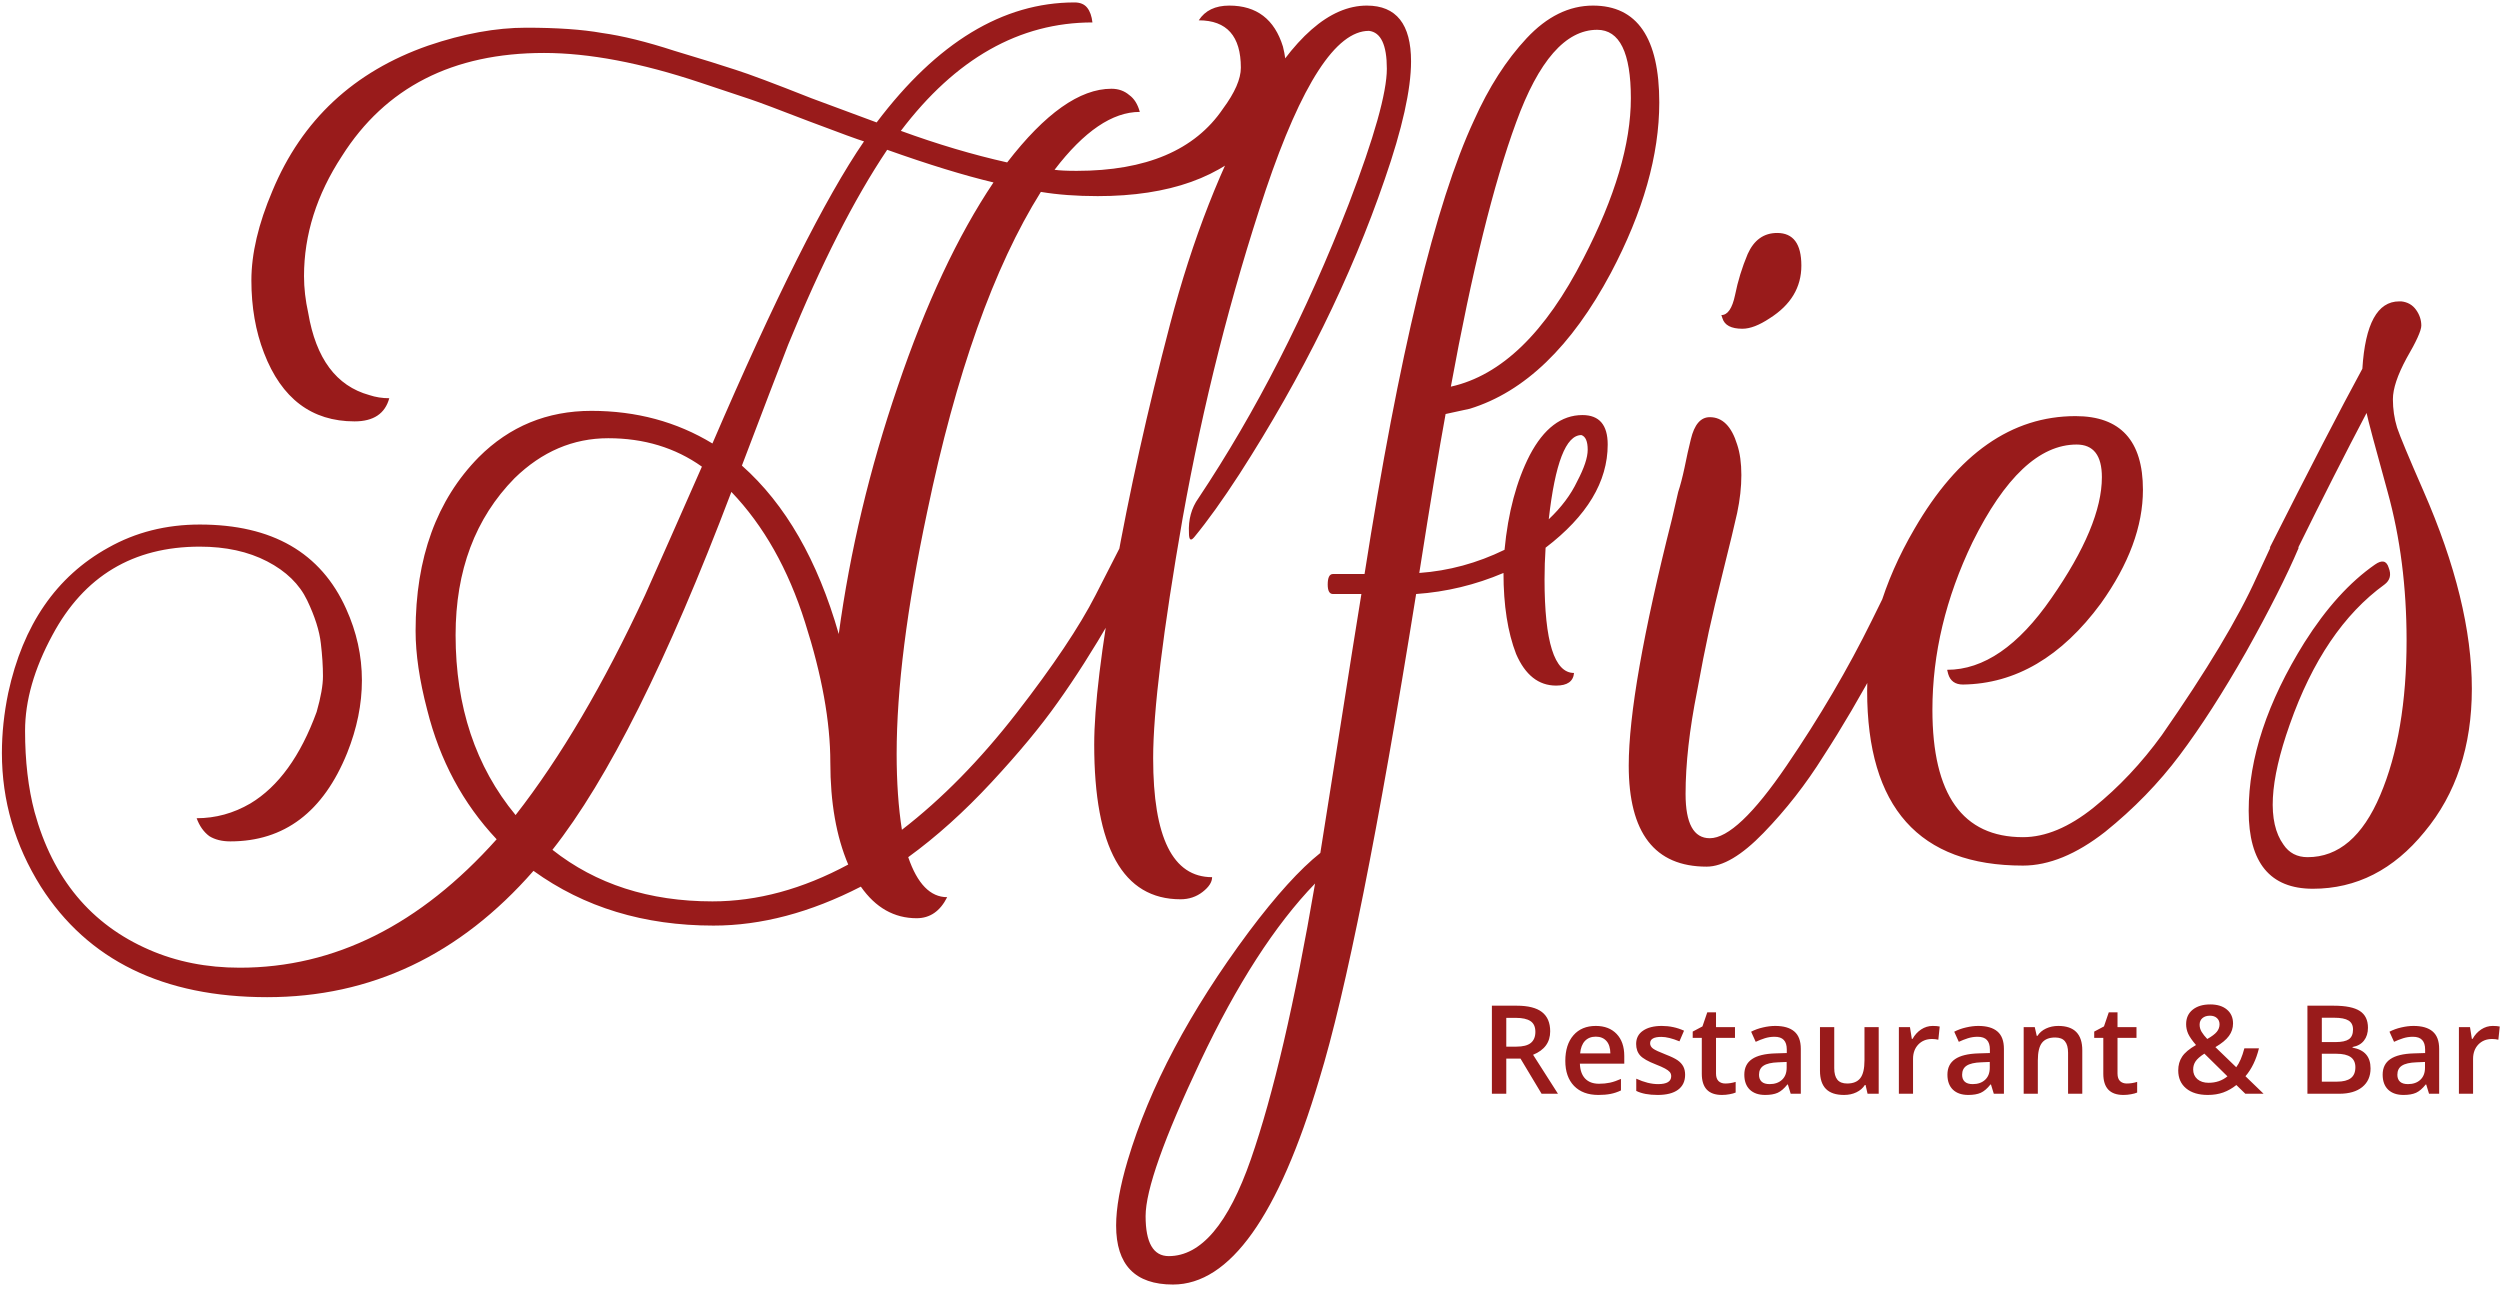 <svg class="mx-auto" width="304" height="157" viewBox="0 0 304 157" fill="none" xmlns="http://www.w3.org/2000/svg">
<path d="M130.664 0.296C131.347 0.296 131.859 0.509 132.2 0.936C132.541 1.363 132.755 1.96 132.84 2.728C123.965 2.728 116.2 7.123 109.544 15.912C113.981 17.533 118.291 18.813 122.472 19.752C127.08 13.779 131.304 10.792 135.144 10.792C135.997 10.792 136.723 11.048 137.32 11.56C137.917 11.987 138.344 12.669 138.6 13.608C135.272 13.608 131.816 15.955 128.232 20.648C128.829 20.733 129.725 20.776 130.92 20.776C139.368 20.776 145.299 18.259 148.712 13.224C150.163 11.261 150.888 9.597 150.888 8.232C150.888 4.392 149.181 2.472 145.768 2.472C146.536 1.277 147.773 0.68 149.48 0.68C152.808 0.68 154.984 2.344 156.008 5.672C156.264 6.696 156.392 7.677 156.392 8.616C156.392 11.432 155.197 14.205 152.808 16.936C148.627 21.544 142.184 23.848 133.48 23.848C130.92 23.848 128.616 23.677 126.568 23.336C120.851 32.467 116.243 45.437 112.744 62.248C110.269 73.939 109.032 83.752 109.032 91.688C109.032 95.101 109.245 98.173 109.672 100.904C114.536 97.149 119.187 92.413 123.624 86.696C128.061 80.979 131.261 76.2 133.224 72.36L136.168 66.6H139.624C138.941 68.392 137.448 71.251 135.144 75.176C132.925 79.016 130.749 82.429 128.616 85.416C126.568 88.317 123.88 91.56 120.552 95.144C117.224 98.728 113.853 101.757 110.44 104.232C111.549 107.475 113.128 109.096 115.176 109.096C114.323 110.803 113.085 111.656 111.464 111.656C108.733 111.656 106.472 110.376 104.68 107.816C98.536 110.973 92.563 112.552 86.76 112.552C78.312 112.552 71.016 110.333 64.872 105.896C55.912 116.136 45.117 121.256 32.488 121.256C19.859 121.256 10.685 116.776 4.968 107.816C1.811 102.781 0.232 97.363 0.232 91.56C0.232 89.171 0.488 86.739 1 84.264C2.792 75.987 6.845 70.099 13.16 66.6C16.488 64.723 20.2 63.784 24.296 63.784C33.085 63.784 39.016 67.197 42.088 74.024C43.368 76.84 44.008 79.741 44.008 82.728C44.008 85.629 43.411 88.573 42.216 91.56C39.315 98.728 34.579 102.312 28.008 102.312C26.984 102.312 26.131 102.099 25.448 101.672C24.765 101.16 24.253 100.435 23.912 99.496C26.216 99.496 28.392 98.899 30.44 97.704C33.853 95.656 36.541 91.944 38.504 86.568C39.016 84.776 39.272 83.325 39.272 82.216C39.272 81.021 39.187 79.699 39.016 78.248C38.845 76.712 38.291 74.963 37.352 73C36.413 71.037 34.792 69.459 32.488 68.264C30.184 67.069 27.453 66.472 24.296 66.472C16.189 66.472 10.216 70.056 6.376 77.224C4.157 81.32 3.048 85.203 3.048 88.872C3.048 92.541 3.432 95.827 4.2 98.728C6.419 106.835 11.069 112.424 18.152 115.496C21.48 116.947 25.149 117.672 29.16 117.672C40.68 117.672 51.091 112.467 60.392 102.056C56.296 97.704 53.48 92.456 51.944 86.312C51.005 82.728 50.536 79.528 50.536 76.712C50.536 67.837 53.096 60.797 58.216 55.592C61.971 51.837 66.536 49.96 71.912 49.96C77.373 49.96 82.28 51.283 86.632 53.928C94.227 36.264 100.371 24.019 105.064 17.192C104.467 17.021 102.248 16.211 98.408 14.76C94.653 13.309 92.264 12.413 91.24 12.072L85.096 10.024C77.928 7.635 71.613 6.44 66.152 6.44C55.059 6.44 46.867 10.621 41.576 18.984C38.504 23.677 36.968 28.541 36.968 33.576C36.968 35.027 37.139 36.52 37.48 38.056C38.419 43.603 40.893 46.931 44.904 48.04C45.672 48.296 46.483 48.424 47.336 48.424C46.824 50.301 45.416 51.24 43.112 51.24C37.907 51.24 34.237 48.467 32.104 42.92C31.08 40.275 30.568 37.331 30.568 34.088C30.568 30.845 31.421 27.219 33.128 23.208C36.712 14.589 43.027 8.701 52.072 5.544C56.339 4.093 60.307 3.368 63.976 3.368C67.731 3.368 70.803 3.581 73.192 4.008C75.667 4.349 78.611 5.075 82.024 6.184C85.437 7.208 87.912 7.976 89.448 8.488C91.069 9 94.141 10.152 98.664 11.944C103.272 13.651 105.917 14.632 106.6 14.888C113.939 5.16 121.96 0.296 130.664 0.296ZM103.144 105.128C101.693 101.715 100.968 97.576 100.968 92.712C100.968 87.763 99.944 82.088 97.896 75.688C95.848 69.203 92.861 63.912 88.936 59.816C81.171 80.296 73.917 94.803 67.176 103.336C72.467 107.517 78.952 109.608 86.632 109.608C92.093 109.608 97.597 108.115 103.144 105.128ZM85.352 56.744C82.109 54.44 78.312 53.288 73.96 53.288C69.693 53.288 65.896 54.909 62.568 58.152C57.789 63.016 55.4 69.373 55.4 77.224C55.4 85.928 57.832 93.224 62.696 99.112C68.157 92.115 73.405 83.197 78.44 72.36C80.232 68.349 82.536 63.144 85.352 56.744ZM101.992 77.096C103.357 67.027 105.747 57 109.16 47.016C112.573 36.947 116.456 28.669 120.808 22.184C117.224 21.331 112.915 20.008 107.88 18.216C103.869 24.189 99.859 32.083 95.848 41.896C94.653 44.968 92.776 49.875 90.216 56.616C95.507 61.309 99.432 68.136 101.992 77.096ZM164.032 24.744C167.104 16.723 168.64 11.261 168.64 8.36C168.64 5.459 167.915 3.923 166.464 3.752C162.453 3.752 158.272 10.195 153.92 23.08C149.653 35.88 146.283 49.192 143.808 63.016C141.419 76.755 140.224 86.483 140.224 92.2C140.224 101.843 142.613 106.664 147.392 106.664C147.392 107.261 147.008 107.859 146.24 108.456C145.472 109.053 144.576 109.352 143.552 109.352C136.555 109.352 133.056 103.08 133.056 90.536C133.056 85.928 133.909 78.888 135.616 69.416C137.323 59.859 139.541 49.875 142.272 39.464C145.003 29.053 148.544 20.008 152.896 12.328C157.248 4.563 161.685 0.68 166.208 0.68C169.792 0.68 171.584 2.941 171.584 7.464C171.584 10.877 170.517 15.656 168.384 21.8C164.288 33.747 158.4 45.693 150.72 57.64C148.672 60.797 146.837 63.357 145.216 65.32C144.789 65.832 144.576 65.661 144.576 64.808C144.491 63.187 144.875 61.779 145.728 60.584C152.725 50.088 158.827 38.141 164.032 24.744ZM187.816 70.44C187.816 78.035 189.011 81.832 191.401 81.832C191.315 82.856 190.59 83.368 189.224 83.368C187.091 83.368 185.47 82.088 184.36 79.528C183.336 76.883 182.824 73.597 182.824 69.672C179.411 71.123 175.87 71.976 172.201 72.232C167.593 100.989 163.667 120.659 160.424 131.24C155.475 147.88 149.544 156.2 142.632 156.2C138.025 156.2 135.721 153.811 135.721 149.032C135.721 146.899 136.19 144.253 137.129 141.096C139.774 132.221 144.681 122.963 151.849 113.32C155.177 108.883 158.078 105.683 160.553 103.72C161.065 100.477 161.875 95.357 162.984 88.36C164.094 81.277 164.947 75.901 165.545 72.232H162.089C161.662 72.232 161.449 71.848 161.449 71.08C161.449 70.227 161.662 69.8 162.089 69.8H165.929C170.11 43.091 174.547 24.701 179.24 14.632C181.032 10.621 183.166 7.293 185.64 4.648C188.115 2.003 190.803 0.68 193.704 0.68C199.08 0.68 201.768 4.605 201.768 12.456C201.768 18.856 199.806 25.768 195.88 33.192C191.102 42.152 185.384 47.656 178.728 49.704L175.785 50.344C175.016 54.525 173.95 60.968 172.585 69.672C176.168 69.416 179.624 68.477 182.952 66.856C183.379 62.333 184.403 58.493 186.024 55.336C187.731 52.093 189.864 50.472 192.424 50.472C194.472 50.472 195.496 51.667 195.496 54.056C195.496 58.579 192.979 62.76 187.944 66.6C187.859 67.88 187.816 69.16 187.816 70.44ZM192.552 31.4C196.392 23.976 198.312 17.491 198.312 11.944C198.312 6.397 196.947 3.624 194.217 3.624C190.377 3.624 187.091 7.379 184.36 14.888C181.63 22.312 178.984 33.021 176.424 47.016C182.568 45.651 187.944 40.445 192.552 31.4ZM159.913 107.432C155.049 112.467 150.398 119.677 145.961 129.064C141.523 138.451 139.305 144.723 139.305 147.88C139.305 151.123 140.243 152.744 142.121 152.744C146.046 152.744 149.374 148.819 152.105 140.968C154.835 133.117 157.438 121.939 159.913 107.432ZM188.328 63.144C189.864 61.693 191.016 60.157 191.784 58.536C192.638 56.915 193.064 55.635 193.064 54.696C193.064 53.672 192.808 53.075 192.296 52.904C190.419 52.904 189.096 56.317 188.328 63.144ZM216.102 28.328C218.065 28.328 219.046 29.651 219.046 32.296C219.046 34.941 217.766 37.075 215.206 38.696C213.926 39.549 212.817 39.976 211.878 39.976C210.513 39.976 209.702 39.549 209.446 38.696L209.318 38.312C210.086 38.312 210.641 37.501 210.982 35.88C211.324 34.173 211.836 32.509 212.518 30.888C213.286 29.181 214.481 28.328 216.102 28.328ZM207.91 101.928C210.129 101.928 213.244 98.984 217.254 93.096C221.265 87.208 224.721 81.32 227.622 75.432L231.974 66.6H235.43C234.918 67.624 234.236 69.032 233.382 70.824C232.614 72.531 231.036 75.645 228.646 80.168C226.257 84.605 223.953 88.531 221.734 91.944C219.601 95.357 217.169 98.472 214.438 101.288C211.793 104.019 209.489 105.384 207.526 105.384C201.212 105.384 198.054 101.288 198.054 93.096C198.054 86.952 199.804 76.968 203.302 63.144C203.644 61.693 203.9 60.584 204.07 59.816C204.326 59.048 204.582 58.067 204.838 56.872C205.094 55.592 205.35 54.44 205.606 53.416C206.033 51.624 206.801 50.728 207.91 50.728C209.446 50.728 210.556 51.837 211.238 54.056C211.58 55.08 211.75 56.317 211.75 57.768C211.75 59.219 211.58 60.755 211.238 62.376C210.897 63.912 210.342 66.216 209.574 69.288C208.806 72.36 208.209 74.877 207.782 76.84C207.356 78.803 206.886 81.192 206.374 84.008C205.436 88.701 204.966 92.883 204.966 96.552C204.966 100.136 205.948 101.928 207.91 101.928ZM234.981 86.312C234.981 96.637 238.651 101.8 245.989 101.8C248.72 101.8 251.579 100.605 254.565 98.216C257.637 95.741 260.411 92.797 262.885 89.384C268.347 81.533 272.187 75.133 274.405 70.184L276.069 66.6H279.525C278.075 70.013 275.941 74.237 273.125 79.272C270.309 84.221 267.621 88.403 265.061 91.816C262.501 95.229 259.472 98.344 255.973 101.16C252.475 103.891 249.147 105.256 245.989 105.256C233.36 105.256 227.045 98.173 227.045 84.008C227.045 77.437 228.965 70.867 232.805 64.296C238.096 55.165 244.624 50.6 252.389 50.6C257.851 50.6 260.581 53.587 260.581 59.56C260.581 63.997 258.875 68.605 255.461 73.384C250.683 79.869 245.093 83.155 238.693 83.24C237.755 83.24 237.157 82.813 236.901 81.96L236.773 81.448C241.211 81.448 245.435 78.547 249.445 72.744C253.541 66.856 255.589 61.949 255.589 58.024C255.589 55.379 254.565 54.056 252.517 54.056C247.995 54.056 243.771 58.024 239.845 65.96C236.603 72.701 234.981 79.485 234.981 86.312ZM291.744 36.648H292C292.768 36.733 293.365 37.075 293.792 37.672C294.219 38.269 294.432 38.909 294.432 39.592C294.432 40.189 293.835 41.512 292.64 43.56C291.531 45.608 290.976 47.272 290.976 48.552C290.976 49.747 291.147 50.899 291.488 52.008C291.829 53.032 292.896 55.592 294.688 59.688C298.613 68.648 300.576 76.669 300.576 83.752C300.576 90.749 298.656 96.552 294.816 101.16C291.061 105.768 286.539 108.072 281.248 108.072C276.043 108.072 273.44 104.915 273.44 98.6C273.44 92.2 275.701 85.373 280.224 78.12C282.869 73.939 285.728 70.781 288.8 68.648C289.653 68.051 290.208 68.179 290.464 69.032C290.805 69.885 290.635 70.568 289.952 71.08C285.003 74.664 281.163 80.339 278.432 88.104C275.957 95.101 275.701 99.965 277.664 102.696C278.347 103.72 279.328 104.232 280.608 104.232C284.363 104.232 287.307 101.715 289.44 96.68C291.573 91.645 292.64 85.373 292.64 77.864C292.64 71.379 291.872 65.363 290.336 59.816C288.8 54.269 287.947 51.069 287.776 50.216C285.216 55.08 282.443 60.541 279.456 66.6H276C280.864 56.957 284.619 49.704 287.264 44.84C287.605 39.379 289.099 36.648 291.744 36.648Z" fill="#991B1B"/>
<path d="M183.164 127.272H184.38C185.195 127.272 185.786 127.121 186.152 126.818C186.519 126.516 186.702 126.066 186.702 125.471C186.702 124.865 186.504 124.431 186.108 124.167C185.713 123.903 185.117 123.771 184.321 123.771H183.164V127.272ZM183.164 128.723V133H181.414V122.292H184.438C185.82 122.292 186.843 122.551 187.507 123.068C188.171 123.586 188.503 124.367 188.503 125.412C188.503 126.745 187.81 127.695 186.423 128.261L189.448 133H187.456L184.893 128.723H183.164ZM194.363 133.146C193.103 133.146 192.117 132.78 191.404 132.048C190.696 131.311 190.342 130.297 190.342 129.008C190.342 127.685 190.671 126.645 191.331 125.888C191.99 125.131 192.896 124.753 194.048 124.753C195.117 124.753 195.962 125.078 196.582 125.727C197.202 126.376 197.512 127.27 197.512 128.408V129.338H192.114C192.139 130.124 192.351 130.729 192.751 131.154C193.152 131.574 193.716 131.784 194.443 131.784C194.922 131.784 195.366 131.74 195.776 131.652C196.191 131.56 196.636 131.408 197.109 131.198V132.597C196.689 132.797 196.265 132.939 195.835 133.022C195.405 133.105 194.915 133.146 194.363 133.146ZM194.048 126.057C193.501 126.057 193.062 126.23 192.729 126.577C192.402 126.923 192.207 127.429 192.144 128.093H195.82C195.811 127.424 195.649 126.918 195.337 126.577C195.024 126.23 194.595 126.057 194.048 126.057ZM204.91 130.693C204.91 131.484 204.622 132.092 204.045 132.517C203.469 132.937 202.644 133.146 201.57 133.146C200.491 133.146 199.624 132.983 198.97 132.656V131.169C199.922 131.608 200.808 131.828 201.628 131.828C202.688 131.828 203.218 131.508 203.218 130.869C203.218 130.664 203.159 130.493 203.042 130.356C202.925 130.219 202.732 130.078 202.463 129.931C202.195 129.785 201.821 129.619 201.343 129.433C200.41 129.072 199.778 128.71 199.446 128.349C199.119 127.988 198.955 127.519 198.955 126.943C198.955 126.25 199.233 125.712 199.79 125.332C200.352 124.946 201.113 124.753 202.075 124.753C203.027 124.753 203.928 124.946 204.778 125.332L204.221 126.628C203.347 126.267 202.612 126.086 202.017 126.086C201.108 126.086 200.654 126.345 200.654 126.862C200.654 127.116 200.771 127.331 201.006 127.507C201.245 127.683 201.763 127.924 202.559 128.232C203.228 128.491 203.713 128.728 204.016 128.942C204.319 129.157 204.543 129.406 204.69 129.689C204.836 129.968 204.91 130.302 204.91 130.693ZM209.795 131.755C210.215 131.755 210.635 131.689 211.055 131.557V132.854C210.864 132.937 210.618 133.005 210.315 133.059C210.017 133.117 209.707 133.146 209.385 133.146C207.754 133.146 206.938 132.287 206.938 130.568V126.203H205.833V125.441L207.019 124.812L207.605 123.098H208.667V124.899H210.974V126.203H208.667V130.539C208.667 130.954 208.77 131.262 208.975 131.462C209.185 131.657 209.458 131.755 209.795 131.755ZM217.749 133L217.405 131.872H217.346C216.956 132.365 216.562 132.702 216.167 132.883C215.771 133.059 215.264 133.146 214.644 133.146C213.848 133.146 213.225 132.932 212.776 132.502C212.332 132.072 212.109 131.464 212.109 130.678C212.109 129.843 212.419 129.213 213.04 128.789C213.66 128.364 214.604 128.132 215.874 128.093L217.273 128.049V127.617C217.273 127.099 217.151 126.713 216.907 126.459C216.667 126.201 216.294 126.071 215.786 126.071C215.371 126.071 214.973 126.132 214.592 126.254C214.211 126.376 213.845 126.521 213.494 126.687L212.937 125.456C213.376 125.227 213.857 125.053 214.38 124.936C214.902 124.814 215.396 124.753 215.859 124.753C216.89 124.753 217.666 124.978 218.188 125.427C218.716 125.876 218.979 126.582 218.979 127.543V133H217.749ZM215.186 131.828C215.811 131.828 216.311 131.655 216.687 131.308C217.068 130.957 217.258 130.466 217.258 129.836V129.133L216.218 129.177C215.408 129.206 214.817 129.343 214.446 129.587C214.08 129.826 213.896 130.195 213.896 130.693C213.896 131.054 214.004 131.335 214.219 131.535C214.434 131.73 214.756 131.828 215.186 131.828ZM227.095 133L226.853 131.938H226.765C226.526 132.314 226.184 132.609 225.74 132.824C225.3 133.039 224.797 133.146 224.231 133.146C223.25 133.146 222.517 132.902 222.034 132.414C221.55 131.926 221.309 131.186 221.309 130.195V124.899H223.044V129.895C223.044 130.515 223.171 130.981 223.425 131.293C223.679 131.601 224.077 131.755 224.619 131.755C225.342 131.755 225.872 131.54 226.208 131.11C226.55 130.676 226.721 129.951 226.721 128.935V124.899H228.45V133H227.095ZM235.012 124.753C235.359 124.753 235.645 124.777 235.869 124.826L235.701 126.43C235.457 126.372 235.203 126.342 234.939 126.342C234.25 126.342 233.691 126.567 233.262 127.016C232.837 127.465 232.625 128.049 232.625 128.767V133H230.903V124.899H232.251L232.478 126.328H232.566C232.834 125.844 233.184 125.461 233.613 125.178C234.048 124.895 234.514 124.753 235.012 124.753ZM242.446 133L242.102 131.872H242.043C241.653 132.365 241.26 132.702 240.864 132.883C240.469 133.059 239.961 133.146 239.341 133.146C238.545 133.146 237.922 132.932 237.473 132.502C237.029 132.072 236.807 131.464 236.807 130.678C236.807 129.843 237.117 129.213 237.737 128.789C238.357 128.364 239.302 128.132 240.571 128.093L241.97 128.049V127.617C241.97 127.099 241.848 126.713 241.604 126.459C241.365 126.201 240.991 126.071 240.483 126.071C240.068 126.071 239.67 126.132 239.29 126.254C238.909 126.376 238.542 126.521 238.191 126.687L237.634 125.456C238.074 125.227 238.555 125.053 239.077 124.936C239.6 124.814 240.093 124.753 240.557 124.753C241.587 124.753 242.363 124.978 242.886 125.427C243.413 125.876 243.677 126.582 243.677 127.543V133H242.446ZM239.883 131.828C240.508 131.828 241.008 131.655 241.384 131.308C241.765 130.957 241.956 130.466 241.956 129.836V129.133L240.916 129.177C240.105 129.206 239.514 129.343 239.143 129.587C238.777 129.826 238.594 130.195 238.594 130.693C238.594 131.054 238.701 131.335 238.916 131.535C239.131 131.73 239.453 131.828 239.883 131.828ZM253.206 133H251.477V128.02C251.477 127.395 251.35 126.928 251.096 126.621C250.847 126.313 250.449 126.159 249.902 126.159C249.175 126.159 248.643 126.374 248.306 126.804C247.969 127.233 247.8 127.954 247.8 128.964V133H246.079V124.899H247.427L247.668 125.961H247.756C248 125.576 248.347 125.278 248.796 125.068C249.246 124.858 249.744 124.753 250.291 124.753C252.234 124.753 253.206 125.742 253.206 127.719V133ZM258.618 131.755C259.038 131.755 259.458 131.689 259.878 131.557V132.854C259.688 132.937 259.441 133.005 259.138 133.059C258.84 133.117 258.53 133.146 258.208 133.146C256.577 133.146 255.762 132.287 255.762 130.568V126.203H254.656V125.441L255.842 124.812L256.428 123.098H257.49V124.899H259.797V126.203H257.49V130.539C257.49 130.954 257.593 131.262 257.798 131.462C258.008 131.657 258.281 131.755 258.618 131.755ZM267.473 124.599C267.473 124.907 267.554 125.197 267.715 125.471C267.881 125.744 268.11 126.035 268.403 126.342C268.955 126.03 269.341 125.739 269.561 125.471C269.785 125.197 269.897 124.892 269.897 124.555C269.897 124.238 269.79 123.984 269.575 123.793C269.365 123.603 269.084 123.508 268.733 123.508C268.347 123.508 268.04 123.608 267.81 123.808C267.585 124.003 267.473 124.267 267.473 124.599ZM268.564 131.667C269.458 131.667 270.222 131.406 270.857 130.883L268.052 128.122C267.534 128.454 267.178 128.767 266.982 129.06C266.787 129.348 266.689 129.677 266.689 130.048C266.689 130.527 266.858 130.917 267.195 131.22C267.537 131.518 267.993 131.667 268.564 131.667ZM264.873 130.166C264.873 129.526 265.029 128.969 265.342 128.496C265.654 128.017 266.218 127.543 267.034 127.075C266.57 126.533 266.252 126.076 266.082 125.705C265.916 125.329 265.833 124.941 265.833 124.541C265.833 123.798 266.096 123.212 266.624 122.783C267.156 122.353 267.869 122.138 268.762 122.138C269.626 122.138 270.305 122.348 270.798 122.768C271.292 123.183 271.538 123.745 271.538 124.453C271.538 125.009 271.372 125.515 271.04 125.969C270.713 126.423 270.164 126.877 269.392 127.331L271.926 129.777C272.322 129.255 272.651 128.488 272.915 127.478H274.688C274.346 128.864 273.799 129.995 273.047 130.869L275.251 133H273.032L271.941 131.938C271.443 132.338 270.911 132.641 270.344 132.846C269.783 133.046 269.16 133.146 268.477 133.146C267.354 133.146 266.472 132.88 265.833 132.348C265.193 131.816 264.873 131.088 264.873 130.166ZM280.583 122.292H283.762C285.237 122.292 286.301 122.507 286.956 122.937C287.615 123.366 287.944 124.045 287.944 124.973C287.944 125.598 287.783 126.118 287.461 126.533C287.139 126.948 286.675 127.209 286.069 127.316V127.39C286.821 127.531 287.373 127.812 287.725 128.232C288.081 128.647 288.259 129.211 288.259 129.924C288.259 130.886 287.922 131.64 287.249 132.187C286.58 132.729 285.647 133 284.451 133H280.583V122.292ZM282.334 126.716H284.019C284.751 126.716 285.286 126.601 285.623 126.372C285.959 126.137 286.128 125.742 286.128 125.185C286.128 124.682 285.945 124.318 285.579 124.094C285.217 123.869 284.641 123.757 283.85 123.757H282.334V126.716ZM282.334 128.137V131.528H284.194C284.927 131.528 285.479 131.389 285.85 131.11C286.226 130.827 286.414 130.383 286.414 129.777C286.414 129.221 286.223 128.808 285.842 128.54C285.461 128.271 284.883 128.137 284.106 128.137H282.334ZM295.371 133L295.027 131.872H294.968C294.578 132.365 294.185 132.702 293.789 132.883C293.394 133.059 292.886 133.146 292.266 133.146C291.47 133.146 290.847 132.932 290.398 132.502C289.954 132.072 289.731 131.464 289.731 130.678C289.731 129.843 290.042 129.213 290.662 128.789C291.282 128.364 292.227 128.132 293.496 128.093L294.895 128.049V127.617C294.895 127.099 294.773 126.713 294.529 126.459C294.29 126.201 293.916 126.071 293.408 126.071C292.993 126.071 292.595 126.132 292.214 126.254C291.833 126.376 291.467 126.521 291.116 126.687L290.559 125.456C290.999 125.227 291.479 125.053 292.002 124.936C292.524 124.814 293.018 124.753 293.481 124.753C294.512 124.753 295.288 124.978 295.811 125.427C296.338 125.876 296.602 126.582 296.602 127.543V133H295.371ZM292.808 131.828C293.433 131.828 293.933 131.655 294.309 131.308C294.69 130.957 294.88 130.466 294.88 129.836V129.133L293.84 129.177C293.03 129.206 292.439 129.343 292.068 129.587C291.702 129.826 291.519 130.195 291.519 130.693C291.519 131.054 291.626 131.335 291.841 131.535C292.056 131.73 292.378 131.828 292.808 131.828ZM303.113 124.753C303.459 124.753 303.745 124.777 303.97 124.826L303.801 126.43C303.557 126.372 303.303 126.342 303.04 126.342C302.351 126.342 301.792 126.567 301.362 127.016C300.938 127.465 300.725 128.049 300.725 128.767V133H299.004V124.899H300.352L300.579 126.328H300.667C300.935 125.844 301.284 125.461 301.714 125.178C302.148 124.895 302.615 124.753 303.113 124.753Z" fill="#991B1B"/>
</svg>

